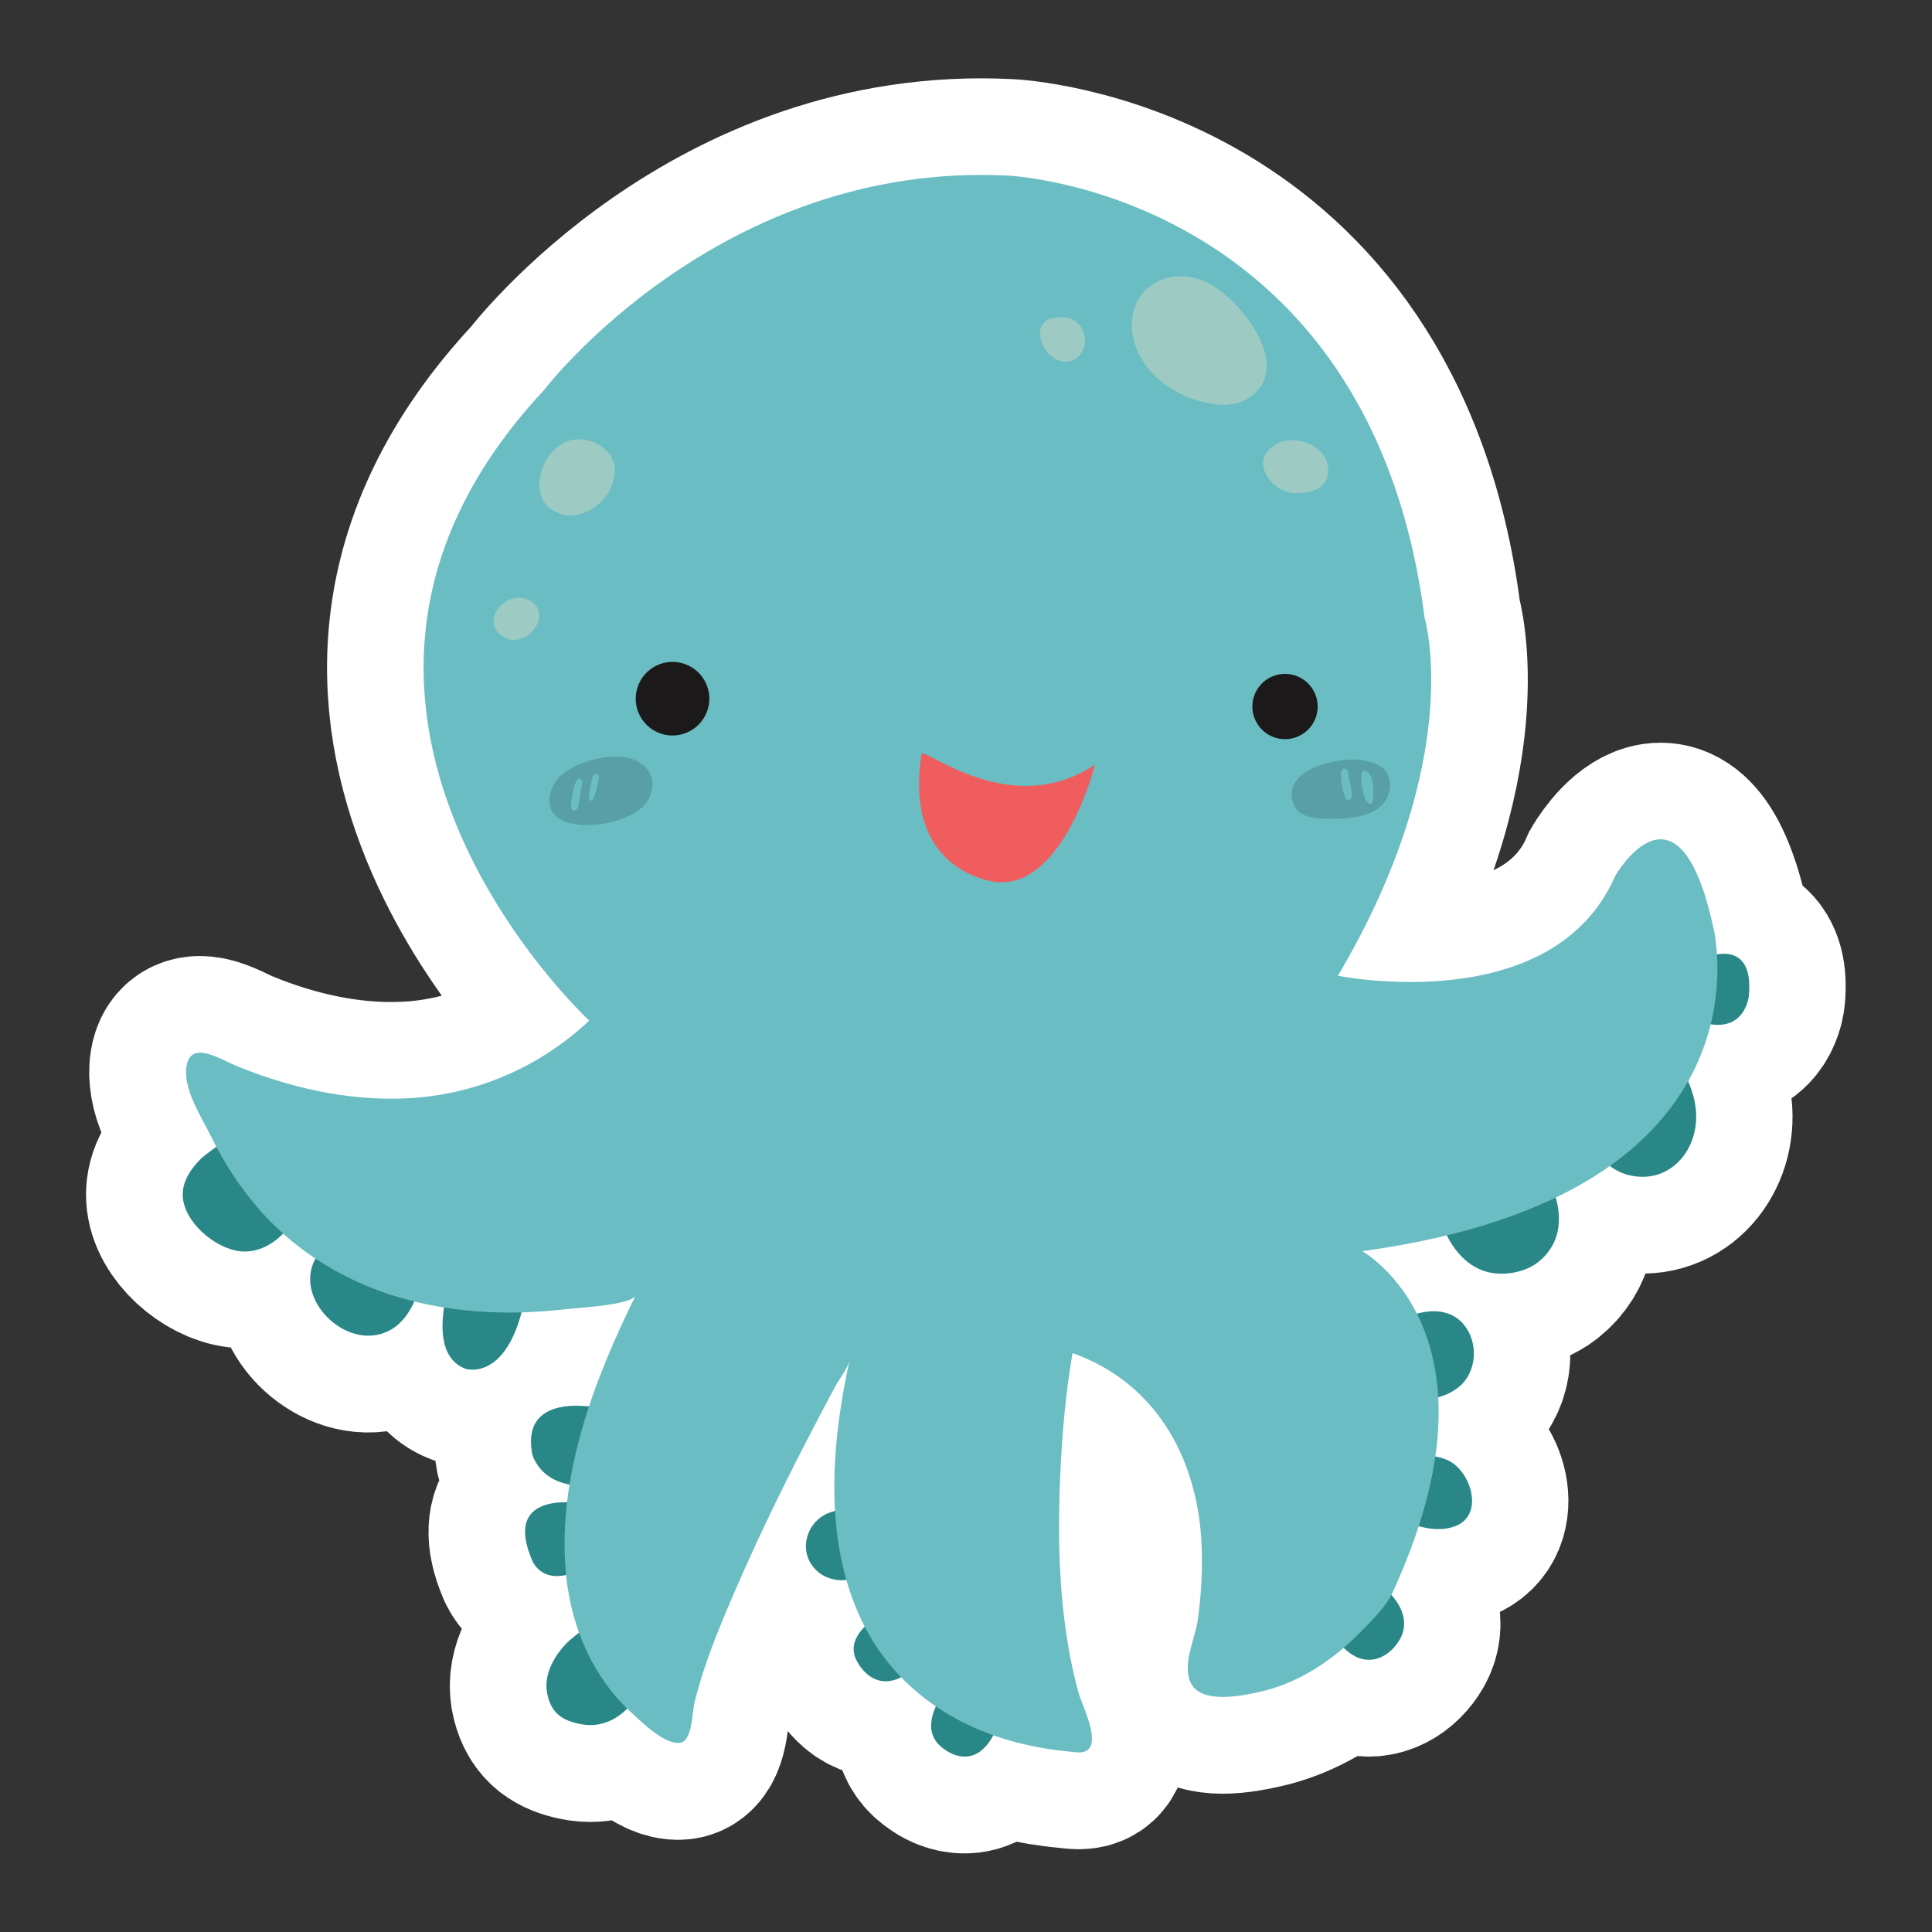 <?xml version="1.0" encoding="utf-8"?>
<!-- Generator: Adobe Illustrator 21.1.0, SVG Export Plug-In . SVG Version: 6.00 Build 0)  -->
<svg version="1.1" id="Слой_1" xmlns="http://www.w3.org/2000/svg" xmlns:xlink="http://www.w3.org/1999/xlink" x="0px" y="0px"
	 viewBox="0 0 2000 2000" style="enable-background:new 0 0 2000 2000;" xml:space="preserve">
<rect x="0" y="0" width="2000" height="2000" fill="#333333" stroke="none"/>
<style type="text/css">
	.st0{fill:#69BDC3;stroke:#FFFFFF;stroke-width:200;stroke-miterlimit:10;}
	.st1{fill:#298788;}
	.st2{fill:#69BDC3;}
	.st3{fill:#F05D5E;}
	.st4{fill:#1C191A;}
	.st5{fill:#9DCBC4;}
	.st6{fill:#58A0A5;}
</style>
<g id="Слой_1_1_">
	<path class="st0" d="M1777.4,988c-1.1-17.7-3.9-28.5-3.9-28.5c-36.4-166.2-101.3-53-101.3-53c-64.7,148.9-287.2,103.6-287.2,103.6
		c133.3-225.4,89.8-370.2,89.8-370.2c-56.6-442-431.3-458.1-431.3-458.1C743.8,166.5,563,404,563,404
		c-305.2,327.2,47,652.5,47,652.5c-52.3,49.2-119.6,77.8-191.7,80.5c-59.7,2.4-119.4-11.3-174.4-33.9c-16.6-6.8-48.4-28-51.4,2.9
		c-2.2,23.3,15.7,50,25.5,70c1.9,3.8,3.8,7.6,5.8,11.3c-7.8,5.7-13.8,10.3-15,11.4c-10.6,10.4-20.5,23.9-19.7,39.6
		c1.2,26.8,33.1,54.1,59.3,57.1c11.8,1.3,23.2-2.2,33.1-8.7c4.1-2.8,8-6,11.5-9.5c10.6,9.5,21.8,18.1,33.5,25.9
		c-0.8,1.5-1.5,3.1-2.2,4.7c-15.1,36.8,25.5,79.8,63.1,74.7c20.7-2.8,33.6-17.3,41.5-35c10.1,2.5,20.4,4.5,30.7,6.2
		c-4.1,27.3-1.3,54.5,22.2,63.5c0,0,39.2,12.8,58-58.5c15.4-0.4,30.8-1.6,46-3.4c9.3-1.1,67-4,71.9-14
		c-18,36.3-35.1,74.9-48.2,114.8c-25.7-2.7-67.7,0.1-58.7,49.1c0,0,5.9,25.8,38.5,31.8c-1,6.1-1.8,12.2-2.5,18.3
		c-25.7-0.2-57.6,8.7-36.2,59.5c0,0,7.5,22.1,35.3,15.9c0.1,0.6,0.1,1.2,0.2,1.8c2.1,19.9,6.5,39.4,13.2,57.9
		c-6.5,5.2-11.5,9.5-12.3,10.4c-14.1,14.5-25.3,34.6-20,55.2c4.7,18.6,15.8,25.3,33.1,28.9c19.7,4.2,36.4-3,49.2-15.7
		c1.3,1.2,2.5,2.4,3.8,3.6c11,10,34,33.1,50.1,31.7c13.4-1.1,12.9-30.9,15.6-42.2c9.5-38.3,24.7-75.2,40.2-111.4
		c31.6-73.4,67.8-145.1,105.5-215.6c4.2-8,12.8-18.4,14.8-27.2c-10.8,49.8-18.2,103.7-15.1,156.2c-4.3,1.3-7.8,2.6-9.2,3.3
		c-8.8,4.4-15.4,11.7-18.7,21c-8.1,22.3,6.8,44.2,29.4,47.2c3.5,0.5,6.9,0.5,10.2,0.1c4.7,16.6,11,32.8,19,48.3
		c-10.8,10.8-16,24-6.2,38.7c0,0,15.5,28.2,43.9,13.6c10.9,11.2,23,21.3,35.9,30.2c-7.5,16.5-8.1,33.4,9.8,45
		c0,0,29.3,23.2,49.7-15.2c17.2,6.1,35,10.5,52.9,13.6c7.9,1.2,15.6,2.4,23.6,3.1c3.9,0.4,8.1,1,12,1.1c28.6,0.3,3.7-47.5-0.1-61.2
		c-7-24.8-11.6-50.1-14.8-75.6c-6.2-50.1-6.7-100.7-4.3-151.1c1.9-41.9,5.6-84.1,12.7-125.5c84.8,30.2,127.8,106.1,133.3,192.8
		c1.7,27.8,0.1,55.9-3.6,83.4c-2.7,19.5-17.3,47.5-6.6,66.5c11.5,20.3,51.4,12.3,69.9,8.2c32.8-7.2,62.4-24.1,87.8-45.8
		c4.4,4.5,9.4,8.1,15.2,10.4c17.3,6.7,34.2-4,42.9-19.3c9.1-16,2.9-32.7-8.8-45.9c0.4-0.8,0.8-1.5,1.1-2.3
		c11.3-24.5,20.2-47.4,27.2-68.9c12.5,3.6,25.4,4.6,37.4,0.1c31.6-11.6,16.3-58.8-8.4-68.8c-3.8-1.6-7.8-2.7-11.8-3.4
		c3.2-22.4,4-42.8,3-61.2c7.8-2.1,15.1-5.5,21.5-10.7c18.8-15.4,20.4-45.9,5.1-64.4c-7.5-9.2-18.4-13.7-30.1-13.9
		c-6.2-0.1-12.5,0.9-18.5,2.6c-23.4-46.4-56.7-64.8-56.7-64.8c31.9-4.3,61.1-9.9,87.7-16.3c1.8,3.6,3.8,7.2,6,10.6
		c8.4,12.6,20.2,22.9,35,27c16.6,4.7,39.4,1.1,53.2-9.8c22.5-17.9,25.1-42.8,18.4-67c21.2-10.2,39.8-21.2,56.1-32.8
		c5.6,4.3,11.9,7.6,19.3,9.4c41.8,10.4,72.3-25.1,69.9-64.8c-0.7-10.8-3.6-21.8-8.3-32.3c11.4-20.3,18.8-40.3,23.4-59
		c36.3,5.4,39.5-29.4,39.5-29.4C1814.4,988.8,1792.5,985.5,1777.4,988z"/>
</g>
<g id="Слой_1__x28_копия_x29_">
	<g id="Layer_1__x28_копия_x29__1_">
		<g>
			<g>
				<g>
					<path class="st1" d="M267.8,1161.7c-3.3-5-55.3,33.4-58.9,36.9c-10.6,10.4-20.5,23.9-19.7,39.6c1.2,26.8,33.1,54.1,59.3,57.1
						c11.8,1.3,23.2-2.2,33.1-8.7c7-4.7,13.1-10.7,18.5-17.1c2.7-3.2,21.2-25.5,19.2-28.7C319,1240.8,267.9,1161.9,267.8,1161.7z"/>
					<path class="st1" d="M361.4,1268.6c-2.2-0.9-12.5,8.7-14.1,9.9c-9.5,8-18.3,17.6-23,29.1c-15.1,36.8,25.5,79.8,63.1,74.7
						c38.2-5.1,49.8-50,52.5-82C440.1,1300.3,361.6,1268.7,361.4,1268.6z"/>
					<path class="st1" d="M480.4,1285.9c0,0-51.2,110.8,1.5,131.1c0,0,56.3,18.4,66.4-111.7L480.4,1285.9z"/>
					<path class="st1" d="M628.3,1459.1c0,0-90.1-23.7-77.4,45.9c0,0,11,48.1,85.7,28.1L628.3,1459.1z"/>
					<path class="st1" d="M613.6,1558.1c0,0-96.4-22.8-63,56.5c0,0,13.6,40.1,72.2-3l-5.5-37.5L613.6,1558.1z"/>
					<path class="st1" d="M634.6,1665.9c-2.1-3.3-45,31.8-47.6,34.6c-14.1,14.5-25.3,34.6-20,55.2c4.7,18.6,15.8,25.3,33.1,28.9
						c28.5,6,50.7-11.7,63.9-35.6c4-7.2,7.3-15,10.2-22.9C674.1,1726.3,634.7,1666,634.6,1665.9z"/>
					<path class="st1" d="M888.3,1562.2c-3.8-5.4-29.1,3.2-33.1,5.1c-8.8,4.4-15.4,11.7-18.7,21c-8.1,22.3,6.8,44.2,29.4,47.2
						c10.9,1.4,21.3-1.4,30.4-7.3c2.7-1.9,24.9-20,22.6-23.2C918.8,1604.9,888.3,1562.3,888.3,1562.2z"/>
					<path class="st1" d="M953.7,1652c0,0-92.6,28.9-64.8,70.7c0,0,27.8,50.7,77.4-19.1L953.7,1652z"/>
					<path class="st1" d="M1010.3,1715c0,0-78.1,66.4-31.7,96.5c0,0,44.8,35.4,62.2-53.8L1010.3,1715z"/>
					<path class="st1" d="M1439.3,1375.1c0.2-4.2,11.8-8.9,14.6-10.3c9.6-4.6,20.6-7.6,31.4-7.4c11.8,0.2,22.6,4.7,30.1,13.9
						c15.3,18.6,13.7,49-5.1,64.4c-20.1,16.5-49.3,15-73.3,9.9C1436.9,1445.6,1439.3,1375.2,1439.3,1375.1z"/>
					<path class="st1" d="M1455.1,1507.9c0.8-1.6,12.2-1.2,13.7-1.3c9.7-0.3,19.9,0.8,28.9,4.6c24.7,10.1,39.9,57.3,8.4,68.8
						c-25.8,9.5-55.7-6-77.5-18.4C1428.6,1561.5,1455.1,1508,1455.1,1507.9z"/>
					<path class="st1" d="M1404,1627.5c26,7.3,62.1,39.6,45.2,69.4c-8.7,15.3-25.5,26-42.9,19.3c-21.8-8.5-32.7-36.2-39.6-56.5
						l36.4-20.7L1404,1627.5z"/>
					<path class="st1" d="M1724.2,1085.8c17.4,16.8,30.1,41.9,31.6,65.8c2.4,39.7-28.1,75.2-69.9,64.8c-36-8.9-48.6-52.2-54.3-84
						l91.6-62L1724.2,1085.8z"/>
					<path class="st1" d="M1763.9,991.9c0,0,52.5-24.3,46.5,39.1c0,0-5.9,63.4-90.9,5.7L1763.9,991.9z"/>
					<path class="st1" d="M1485.1,1235.8c-1.3,0.7,3,16.3,3.4,17.6c3.3,12.6,8.1,25.2,15.4,36.1c8.4,12.6,20.2,22.9,35,27
						c16.6,4.7,39.4,1.1,53.2-9.8c42-33.4,14.8-90.8-12.6-123.1C1579.3,1183.6,1485.1,1235.7,1485.1,1235.8z"/>
				</g>
				<path class="st2" d="M610,1056.5c0,0-352.3-325.3-47-652.5c0,0,180.8-237.5,480.5-222.2c0,0,374.6,16.1,431.3,458.1
					c0,0,43.5,144.8-89.8,370.2c0,0,222.5,45.3,287.2-103.6c0,0,64.9-113.2,101.3,53c0,0,71.5,276.6-363.4,335.7
					c0,0,154.9,85.5,31.4,353.5c-6.6,14.3-20.6,27.9-31.4,39.1c-29.1,30.2-65.5,54.7-106.8,63.8c-18.5,4.1-58.4,12.1-69.9-8.2
					c-10.7-19,3.9-46.9,6.6-66.5c3.7-27.6,5.3-55.6,3.6-83.4c-5.5-86.7-48.5-162.6-133.3-192.8c-7.2,41.4-10.8,83.6-12.7,125.5
					c-2.4,50.4-1.9,101,4.3,151.1c3.2,25.5,7.8,50.8,14.8,75.6c3.8,13.6,28.7,61.4,0.1,61.2c-3.9-0.1-8.1-0.7-12-1.1
					c-8-0.7-15.7-1.9-23.6-3.1c-19.3-3.3-38.4-8.1-56.7-14.9c-54.7-20.1-101.3-57.6-128.6-109.7c-44.2-84.4-36-187.4-16.4-277.4
					c-1.9,8.8-10.5,19.3-14.8,27.2c-37.7,70.5-74,142.2-105.5,215.6c-15.5,36.1-30.8,73.1-40.2,111.4c-2.7,11.2-2.2,41.1-15.6,42.2
					c-16.1,1.3-39.2-21.7-50.1-31.7c-39.6-36.5-61.4-87.2-67.1-140.3c-10.6-100.6,28-202.6,71.8-291.1c-4.9,10-62.7,12.8-71.9,14
					c-54.1,6.4-109.9,4.6-162.7-9.3c-55.4-14.4-106.5-42.8-146.2-84.2c-24.1-25.2-43.6-54.4-58.9-85.6c-9.8-20-27.7-46.7-25.5-70
					c3-30.9,34.8-9.7,51.4-2.9c55,22.6,114.7,36.3,174.4,33.9C490.4,1134.2,557.7,1105.7,610,1056.5z"/>
				<path class="st3" d="M954,780.8c1.4-8.8,92.4,69.6,179.6,10.6c0,0-31.6,126.5-101,121.9C1032.5,913.3,934.2,905.3,954,780.8z"/>
				
					<ellipse transform="matrix(0.312 -0.95 0.95 0.312 -207.954 1159.066)" class="st4" cx="696.2" cy="723.1" rx="38.1" ry="38.1"/>
				
					<ellipse transform="matrix(0.312 -0.95 0.95 0.312 220.803 1766.909)" class="st4" cx="1330.1" cy="731" rx="33.8" ry="33.8"/>
				<path class="st5" d="M1291.6,412.7c-9,5.6-21.7,8-38.4,5.1c-38.7-6.6-76.4-34.8-81.1-73.8c-5.5-45.8,38.6-71.4,78.9-50.9
					C1284.3,309.8,1341.7,381.7,1291.6,412.7z"/>
				<path class="st5" d="M1307.6,480.7c-0.4-7.6,3.4-15.2,13.1-20.8c16-9.2,41.2-2.7,50.6,13.1c5.4,9.2,5,22.1-2.6,29.6
					c-6.7,6.6-17.1,7.9-26.6,8C1324.7,510.7,1308.3,495.6,1307.6,480.7z"/>
				<path class="st5" d="M1120.1,364.3c-1.4,2.5-3.2,4.8-5.5,6.4c-29.2,20.1-61.9-46.1-12.9-42.2
					C1119.3,330,1128.6,349.4,1120.1,364.3z"/>
				<path class="st5" d="M532.8,662.4c23.6-0.9,37.9-35.3,9.8-42.9c-15-4.1-33.5,9.9-31.5,25.9C512.5,655.4,522.8,662.7,532.8,662.4
					z"/>
				<path class="st5" d="M565.7,522.8c26.9,27.7,71-2.7,70.8-35.7c-0.1-25-32.7-40-53.5-28.3c-15.1,8.5-23.2,23.4-24.4,39.9
					C557.9,509.8,560.7,517.6,565.7,522.8z"/>
			</g>
			<path class="st6" d="M1437,802.7c1.1,2.7,1.8,6,1.8,9.7c-0.6,34.9-43.5,35.6-68.1,35.1c-12.4-0.3-27.3-3.1-31.6-14.7
				c-13.7-36.6,46.2-49.8,71.3-45.9C1422,788.9,1433,793,1437,802.7z"/>
			<path class="st6" d="M668.7,831.1c-21.6,30-120.7,36.9-96.2-17.5c8-17.6,36.2-27.3,54.3-29.6c9.5-1.2,19.4-1.3,28.3,1.9
				c9,3.3,17,10.3,19.4,19.5C676.9,814.1,674.1,823.7,668.7,831.1z"/>
			<path class="st2" d="M594.5,839.1c1.1-0.1,2.3-0.8,3.1-1.9c0.8-1.3,1.1-2.9,1.4-4.4c0.8-5.2,1.5-10.6,2.6-15.7
				c0.6-2.7,2.7-8.2-0.3-10.5c-6.7-4.9-10.1,22.8-10.3,26.6c-0.1,2.2,0.4,5.1,2.5,5.8C593.8,839,594.2,839.1,594.5,839.1z"/>
			<path class="st2" d="M609.8,820.8c-0.4,2.2-0.6,4.4,0.4,6.5c0.4,0.9,1.3,1.8,2.2,1.5c0.7-0.2,1.2-1,1.6-1.7
				c2.9-6.3,4.7-13.7,5.7-20.4c0.2-1.1,0.4-2.2,0.1-3.3c-0.3-1.1-1-2.1-2.1-2.4c-1-0.3-2.2,0.3-2.8,1c-0.7,0.7-1.1,1.8-1.5,2.7
				C611.8,809.8,610.7,815.5,609.8,820.8z"/>
			<path class="st2" d="M1389.2,797.2c-0.9,1.3-1,3-1,4.7c0.1,7.5,1.3,15,3.7,22.2c0.5,1.6,1.2,3.3,2.7,3.8c1.9,0.7,3.9-0.8,4.6-2.7
				s0.4-3.9,0-5.8c-1.1-6.5-2.3-13-3.5-19.5C1395.2,796.9,1391.7,793.6,1389.2,797.2z"/>
			<path class="st2" d="M1410.9,818.9c0.8,4.8,2.2,9.8,6.1,12.8c0.4,0.4,0.9,0.7,1.5,0.7c1.5,0.1,2.2-1.8,2.5-3.3
				c1.1-7,1.7-24.4-4.9-29.4C1405.2,791.3,1410.2,814.5,1410.9,818.9z"/>
		</g>
	</g>
</g>
</svg>
